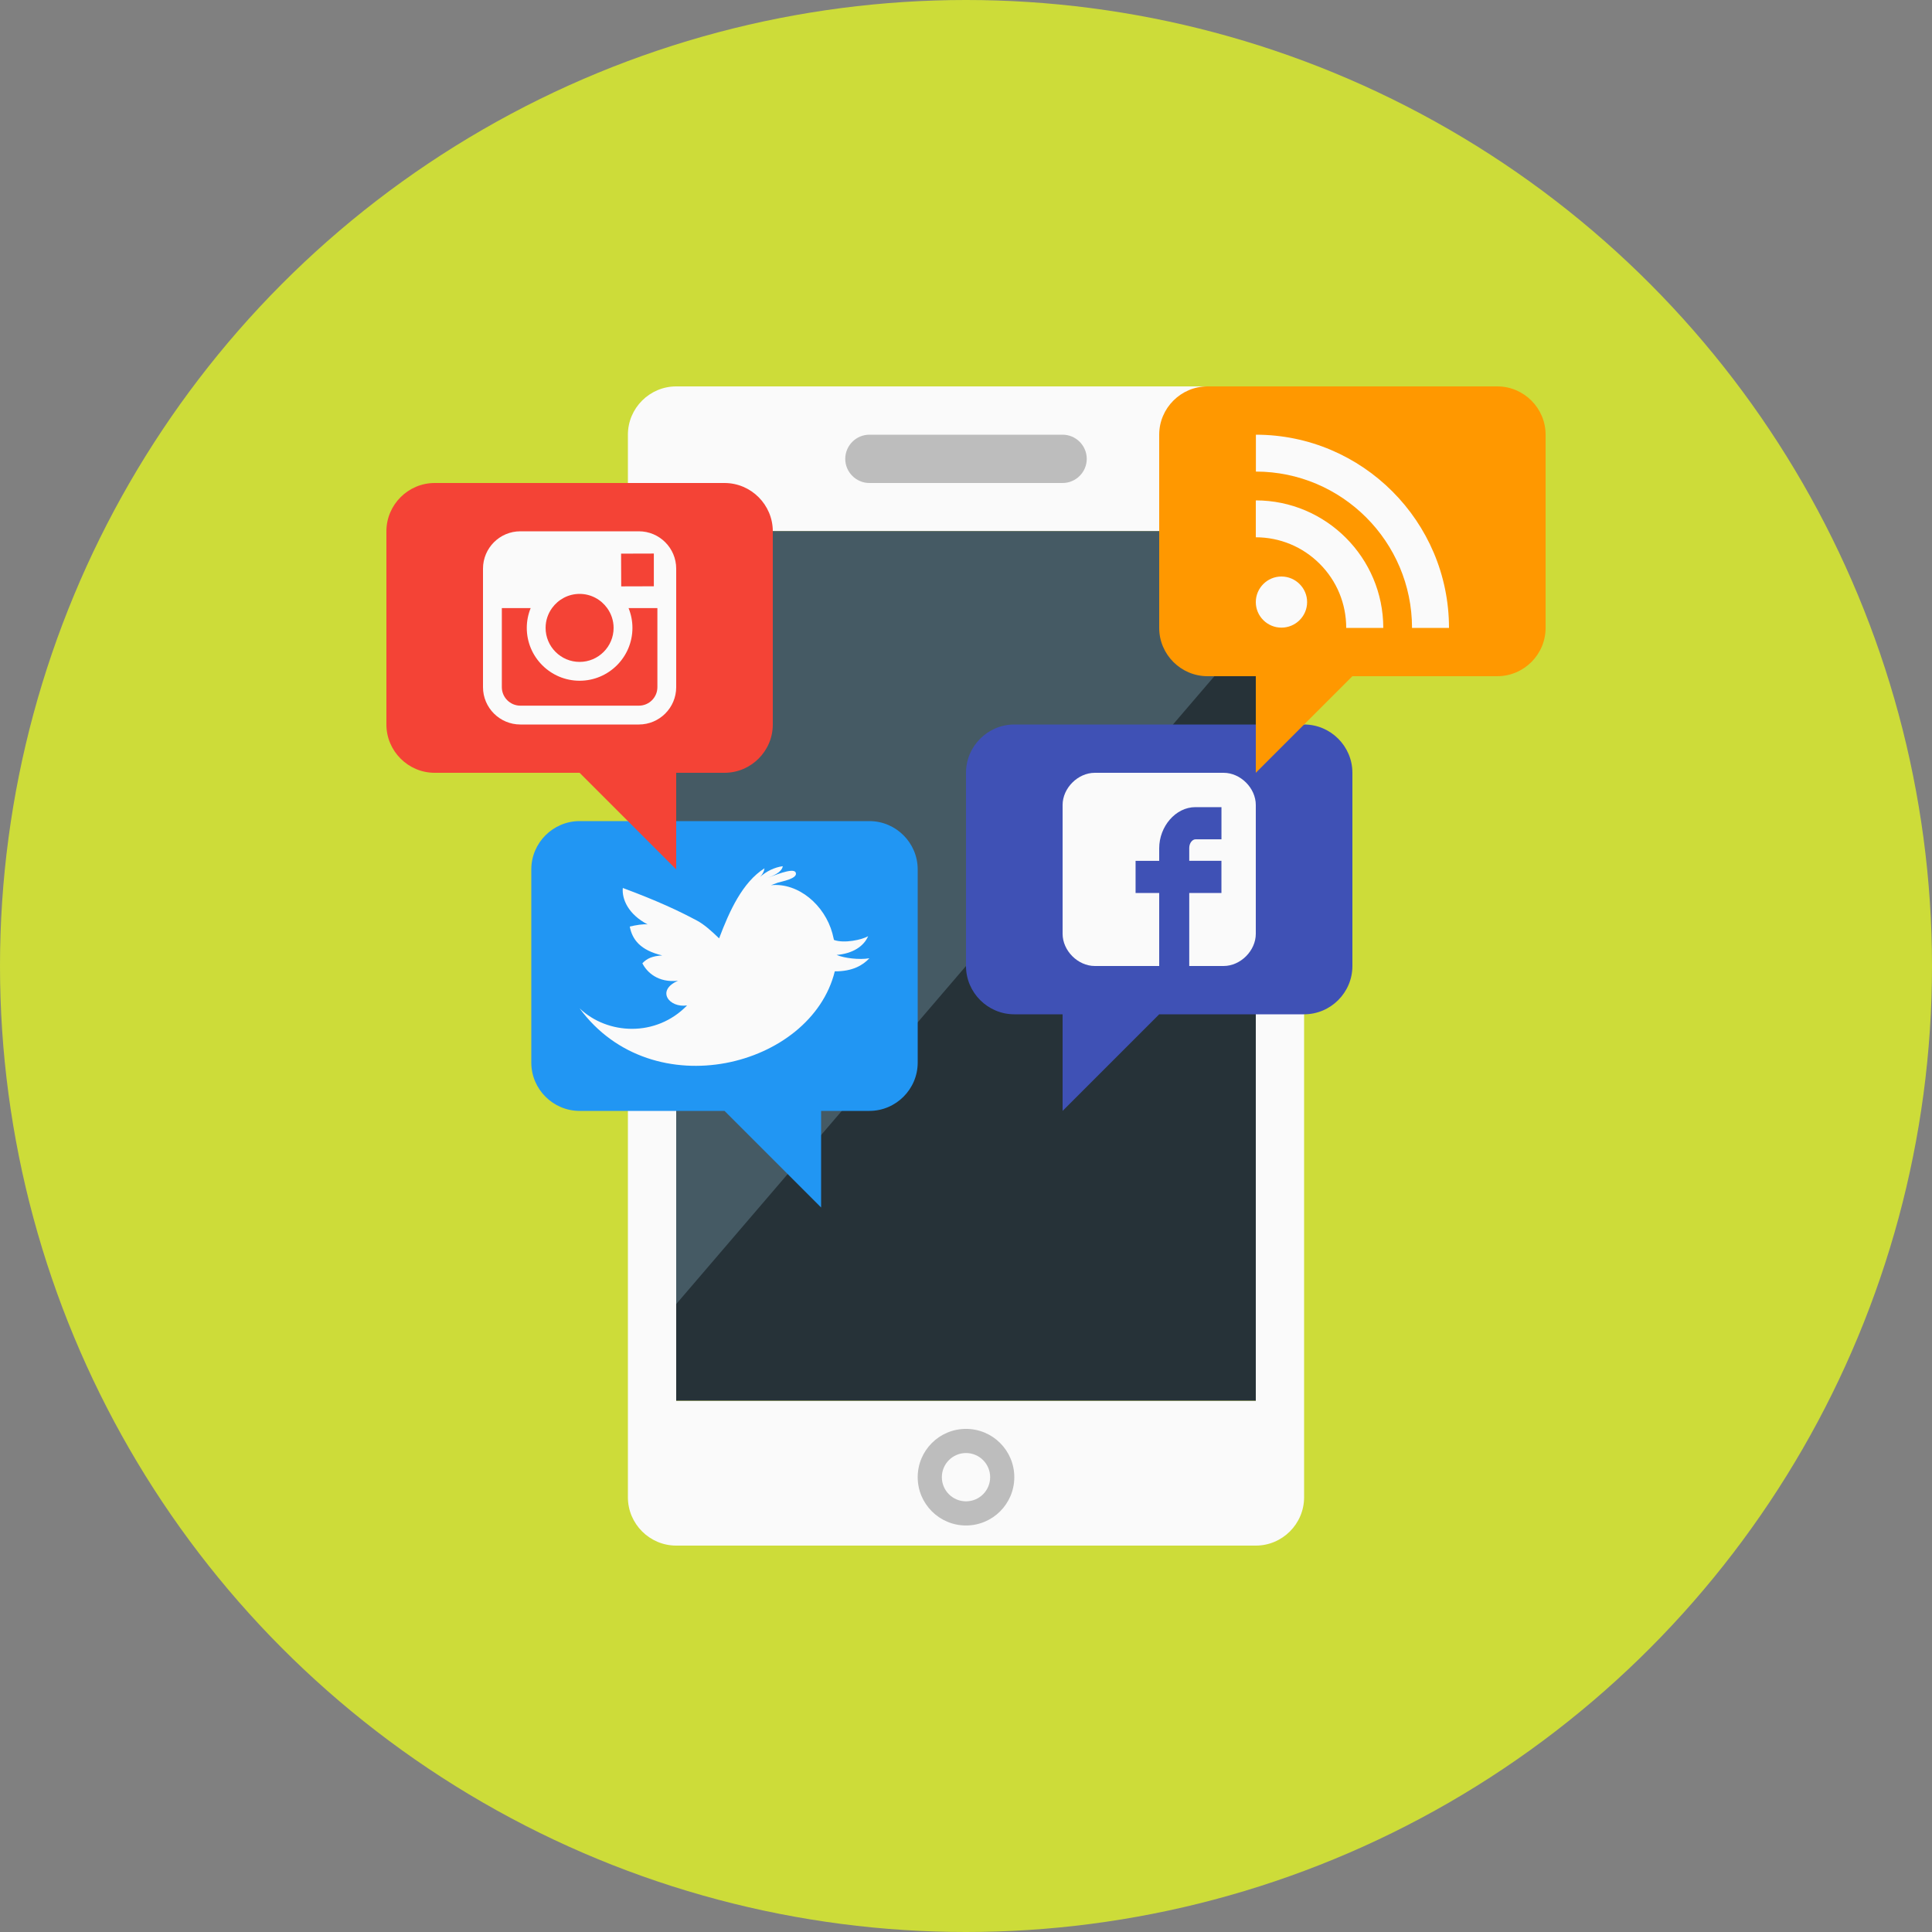 <?xml version="1.0" ?><svg height="80px" id="Layer_1" style="enable-background:new 0 0 80 80;" version="1.1" viewBox="0 0 80 80" width="80px" xml:space="preserve" xmlns="http://www.w3.org/2000/svg" xmlns:xlink="http://www.w3.org/1999/xlink"><rect x="0" y="0" width="80" height="80" fill="#808080" stroke="none"/><style type="text/css">
	.st0{fill:#CDDC39;}
	.st1{fill:#FAFAFA;}
	.st2{fill:#263238;}
	.st3{fill:#455A64;}
	.st4{fill:#BDBDBD;}
	.st5{fill:#2196F3;}
	.st6{fill:#3F51B5;}
	.st7{fill:#F44336;}
	.st8{fill:#FF9800;}
</style><g><circle class="st0" cx="40" cy="40" r="40"/><g><g><path class="st1" d="M52,16H28c-1.1,0-2,0.9-2,2v44c0,1.1,0.9,2,2,2h24c1.1,0,2-0.9,2-2V18C54,16.9,53.1,16,52,16z M52,58H28V22     h24V58z"/><rect class="st2" height="36" width="24" x="28" y="22"/><polygon class="st3" points="52,22 28,22 28,54 52,26    "/><path class="st4" d="M44,20h-8c-0.55,0-1-0.45-1-1v0c0-0.55,0.45-1,1-1h8c0.55,0,1,0.45,1,1v0C45,19.55,44.55,20,44,20z"/><circle class="st4" cx="40" cy="61.167" r="2"/><circle class="st1" cx="40" cy="61.167" r="1"/></g><path class="st5" d="M36,34H24c-1.1,0-2,0.9-2,2v8c0,1.1,0.9,2,2,2h6l4,4l-0-4H36c1.1,0,2-0.9,2-2v-8C38,34.9,37.1,34,36,34z    "/><path class="st6" d="M42,30h12c1.1,0,2,0.9,2,2v8c0,1.1-0.9,2-2,2h-6l-4,4l0-4H42c-1.1,0-2-0.9-2-2v-8C40,30.9,40.9,30,42,30    z"/><path class="st7" d="M30,20H18c-1.1,0-2,0.9-2,2v8c0,1.1,0.9,2,2,2h6l4,4l-0-4H30c1.1,0,2-0.9,2-2v-8C32,20.9,31.1,20,30,20z    "/><path class="st8" d="M50,16h12c1.1,0,2,0.9,2,2v8c0,1.1-0.9,2-2,2h-6l-4,4l0-4H50c-1.1,0-2-0.9-2-2v-8C48,16.9,48.9,16,50,16    z"/><path class="st1" d="M34.641,39.542c0.674-0.056,1.131-0.362,1.307-0.778    c-0.243,0.149-0.998,0.312-1.415,0.157c-0.021-0.098-0.043-0.191-0.066-0.275    c-0.318-1.166-1.405-2.106-2.544-1.992c0.092-0.037,0.186-0.072,0.279-0.103    c0.125-0.045,0.861-0.165,0.745-0.424c-0.098-0.228-0.997,0.173-1.166,0.225c0.223-0.084,0.593-0.229,0.632-0.485    c-0.342,0.047-0.678,0.209-0.938,0.444c0.094-0.101,0.165-0.224,0.18-0.356    c-0.913,0.583-1.447,1.759-1.878,2.9c-0.339-0.328-0.639-0.587-0.909-0.731    c-0.756-0.406-1.66-0.828-3.079-1.355c-0.043,0.469,0.232,1.094,1.027,1.509    c-0.172-0.023-0.487,0.028-0.739,0.089c0.103,0.538,0.437,0.981,1.344,1.195    c-0.414,0.027-0.628,0.122-0.822,0.325c0.189,0.374,0.649,0.814,1.477,0.724c-0.921,0.397-0.375,1.132,0.374,1.022    c-1.278,1.32-3.293,1.223-4.451,0.119c3.022,4.117,9.59,2.435,10.568-1.531    c0.733,0.006,1.165-0.254,1.432-0.541C35.578,39.751,34.965,39.677,34.641,39.542z" id="Twitter__x28_alt_x29__2_"/><path class="st1" d="M52,33.333C52,32.633,51.367,32,50.667,32h-5.333    C44.633,32,44,32.633,44,33.333v5.333C44,39.367,44.633,40,45.334,40H48v-3.022h-0.978v-1.333H48V35.125    c0-0.896,0.673-1.703,1.5-1.703h1.078v1.333H49.5c-0.118,0-0.256,0.143-0.256,0.358v0.531h1.333v1.333h-1.333V40    h1.422C51.367,40,52,39.367,52,38.667V33.333z" id="Facebook__x28_alt_x29__3_"/><path class="st1" d="M26.454,22h-4.908c-0.853,0-1.546,0.693-1.546,1.546v1.633v3.275c0,0.853,0.694,1.546,1.546,1.546    h4.908c0.853,0,1.546-0.693,1.546-1.546v-3.275v-1.633C28,22.693,27.306,22,26.454,22z M26.897,22.922    l0.177-0.001v0.176v1.18l-1.351,0.004l-0.005-1.356L26.897,22.922z M22.858,25.179    c0.256-0.354,0.672-0.587,1.142-0.587c0.47,0,0.886,0.233,1.141,0.587c0.167,0.231,0.267,0.514,0.267,0.821    c0,0.776-0.632,1.408-1.408,1.408c-0.776,0-1.408-0.632-1.408-1.408C22.592,25.693,22.691,25.41,22.858,25.179z     M27.221,28.454c0,0.423-0.344,0.766-0.766,0.766h-4.908c-0.423,0-0.767-0.344-0.767-0.766v-3.275h1.194    c-0.103,0.254-0.161,0.531-0.161,0.821c0,1.206,0.981,2.188,2.188,2.188c1.206,0,2.187-0.982,2.187-2.188    c0-0.29-0.058-0.567-0.161-0.821h1.194V28.454z"/><path class="st1" d="M53.813,24.184c0.194,0.194,0.312,0.456,0.312,0.748    c-0.001,0.292-0.119,0.554-0.312,0.747l-0.001,0c-0.193,0.193-0.458,0.31-0.751,0.31    c-0.293,0-0.557-0.118-0.75-0.311C52.119,25.487,52,25.225,52,24.932c0-0.292,0.119-0.556,0.312-0.749v0    c0.193-0.193,0.457-0.311,0.75-0.311C53.356,23.873,53.62,23.991,53.813,24.184z M53.813,24.184v0    c0,0,0,0,0,0L53.813,24.184z M52.312,25.68v-0c-0,0-0,0-0,0L52.312,25.68z     M52.001,20.72v1.528c0.997,0.001,1.94,0.392,2.646,1.099c0.706,0.705,1.096,1.649,1.097,2.65h0.001V26h1.534    c-0.001-1.455-0.593-2.773-1.549-3.73C54.774,21.313,53.456,20.721,52.001,20.72z M52.004,18v1.527    c3.565,0.003,6.463,2.905,6.465,6.473H60c-0.001-2.205-0.897-4.203-2.346-5.653    C56.205,18.898,54.208,18.001,52.004,18z" id="RSS_2_"/></g></g></svg>